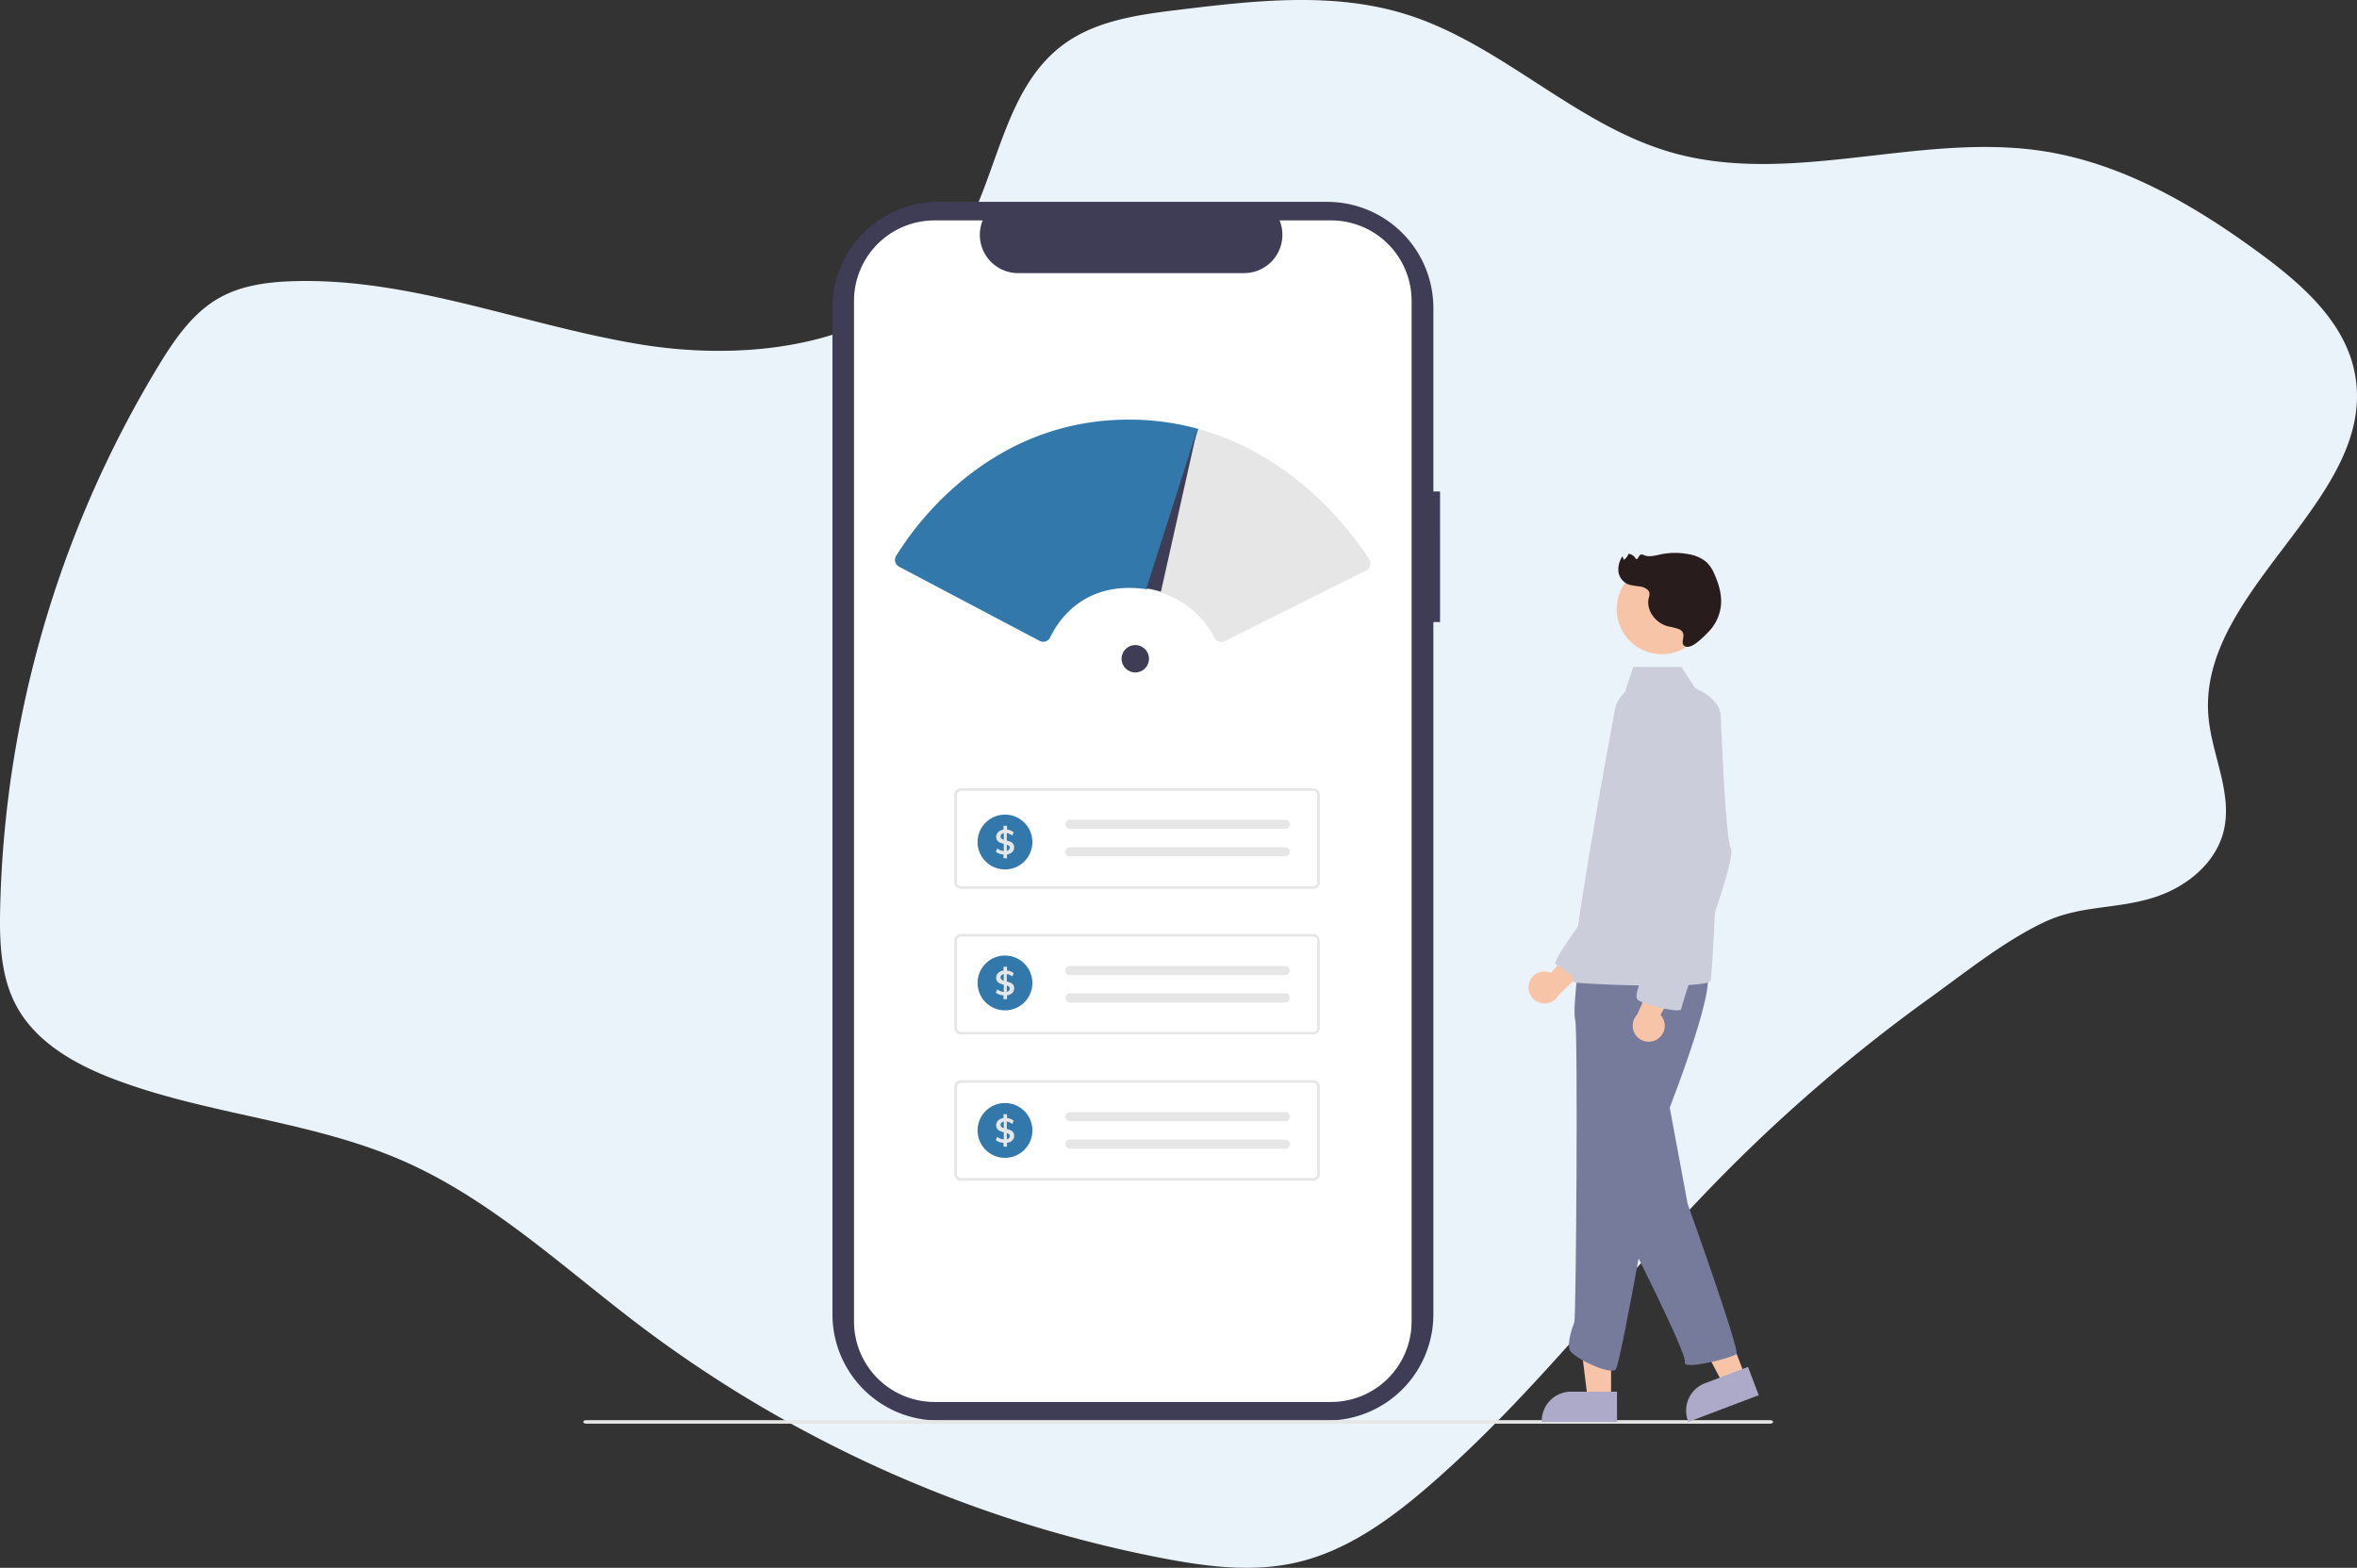<svg xmlns="http://www.w3.org/2000/svg" width="925.455" height="615.539" viewBox="0 0 925.455 615.539">
  <rect x="0" y="0" width="925.455" height="615.539" fill="#333333" stroke="none"/>
  <g id="payment" transform="translate(-4289 1045.068)">
    <path id="Path_444" data-name="Path 444" d="M1006.64,544.3c12.81-3.87,24.8-13.24,28-26.24,3.66-14.94-4.78-30-6-45.34-3.94-50.26,67.56-85.72,57.36-135.09-4.05-19.63-20.42-34.07-36.55-46-25.84-19.05-54.51-35.88-86.26-40.63-48.19-7.22-98.54,14-145.38.59-37.78-10.82-66.69-42.53-104.21-54.23-28.56-8.91-59.33-5.4-89-1.79-16,1.94-32.76,4.18-45.67,13.78-24,17.87-25.51,53.16-41.58,78.45-24.82,39-79.24,46.66-124.87,39.08s-89.94-26.24-136.17-24.72c-9.88.33-20,1.67-28.62,6.52-10.48,5.89-17.56,16.27-23.82,26.54a429.449,429.449,0,0,0-62.27,213.39c-.27,12.95.19,26.46,6.28,37.89,7.7,14.46,23.09,23.11,38.41,28.93,36.79,14,77.43,16.29,113.48,32.08,34.77,15.23,62.93,41.94,93.21,64.83a496.49,496.49,0,0,0,204.49,91.07c17.39,3.36,35.44,5.76,52.72,1.88,19.91-4.47,37.07-16.88,52.5-30.24,41.05-35.54,73.95-79.39,111.78-118.34a636.4,636.4,0,0,1,84.92-73.23c14-10.09,28.88-22.07,44.48-29.53C978.15,547.134,991.54,548.854,1006.64,544.3Z" transform="translate(4127.457 -1236.82)" fill="#ebf3fa"/>
    <g id="Group_38" data-name="Group 38" transform="translate(-9.536 195.714)">
      <path id="Path_968" data-name="Path 968" d="M636.947,207.411h-2.625V135.394A41.681,41.681,0,0,0,592.64,93.713H440.059a41.681,41.681,0,0,0-41.682,41.681V530.485a41.681,41.681,0,0,0,41.681,41.681h152.58a41.681,41.681,0,0,0,41.681-41.681V258.675h2.625Z" transform="translate(4227.017 -1255.242)" fill="#3f3d56"/>
      <path id="Path_969" data-name="Path 969" d="M629.878,136.138V536.811a31.612,31.612,0,0,1-31.6,31.608H442.565a31.619,31.619,0,0,1-31.622-31.613V136.138a31.617,31.617,0,0,1,31.621-31.607h18.889a15.032,15.032,0,0,0,13.906,20.694h88.774a15.032,15.032,0,0,0,13.906-20.694h20.233a31.612,31.612,0,0,1,31.607,31.6Z" transform="translate(4222.911 -1258.777)" fill="#fff"/>
      <path id="Path_39" data-name="Path 39" d="M610.411,475.16H472.043a2.565,2.565,0,0,1-2.562-2.562V438.276a2.566,2.566,0,0,1,2.562-2.562H610.411a2.566,2.566,0,0,1,2.562,2.562V472.6a2.566,2.566,0,0,1-2.562,2.562ZM472.043,436.738a1.539,1.539,0,0,0-1.538,1.538V472.6a1.539,1.539,0,0,0,1.538,1.538H610.411a1.539,1.539,0,0,0,1.538-1.538V438.275a1.539,1.539,0,0,0-1.537-1.538Z" transform="translate(4203.781 -1367.007)" fill="#e6e6e6"/>
      <path id="Path_40" data-name="Path 40" d="M535.981,454.074a1.794,1.794,0,0,0,0,3.588h84.558a1.794,1.794,0,1,0,.137-3.586h-84.7Z" transform="translate(4182.634 -1373.008)" fill="#e6e6e6"/>
      <path id="Path_41" data-name="Path 41" d="M535.981,470.058a1.794,1.794,0,0,0,0,3.588h84.558a1.794,1.794,0,1,0,.137-3.586h-84.7Z" transform="translate(4182.634 -1378.231)" fill="#e6e6e6"/>
      <path id="Path_42" data-name="Path 42" d="M610.411,560.14H472.043a2.565,2.565,0,0,1-2.562-2.562V523.256a2.565,2.565,0,0,1,2.562-2.562H610.411a2.566,2.566,0,0,1,2.562,2.562v34.323a2.565,2.565,0,0,1-2.562,2.561ZM472.043,521.718a1.539,1.539,0,0,0-1.538,1.538v34.323a1.539,1.539,0,0,0,1.538,1.538H610.411a1.539,1.539,0,0,0,1.538-1.538V523.256a1.539,1.539,0,0,0-1.537-1.538Z" transform="translate(4203.781 -1394.779)" fill="#e6e6e6"/>
      <path id="Path_43" data-name="Path 43" d="M535.981,539.33a1.794,1.794,0,0,0,0,3.587h84.558a1.794,1.794,0,0,0,.059-3.587H535.981Z" transform="translate(4182.634 -1400.869)" fill="#e6e6e6"/>
      <path id="Path_44" data-name="Path 44" d="M535.981,555.318a1.794,1.794,0,0,0,0,3.587h84.558a1.794,1.794,0,1,0,.059-3.587H535.981Z" transform="translate(4182.634 -1406.094)" fill="#e6e6e6"/>
      <path id="Path_39-2" data-name="Path 39-2" d="M610.411,645.4H472.043a2.565,2.565,0,0,1-2.562-2.562V608.514a2.565,2.565,0,0,1,2.562-2.562H610.411a2.566,2.566,0,0,1,2.562,2.562v34.323a2.566,2.566,0,0,1-2.562,2.562ZM472.043,606.976a1.539,1.539,0,0,0-1.538,1.538v34.323a1.539,1.539,0,0,0,1.538,1.538H610.411a1.539,1.539,0,0,0,1.538-1.538V608.513a1.539,1.539,0,0,0-1.537-1.538Z" transform="translate(4203.781 -1422.641)" fill="#e6e6e6"/>
      <path id="Path_40-2" data-name="Path 40-2" d="M535.981,624.591a1.794,1.794,0,0,0,0,3.588h84.558a1.794,1.794,0,1,0,.137-3.586h-84.7Z" transform="translate(4182.634 -1428.732)" fill="#e6e6e6"/>
      <path id="Path_41-2" data-name="Path 41-2" d="M535.981,640.578a1.794,1.794,0,0,0,0,3.587h84.558a1.794,1.794,0,1,0,.137-3.586h-84.7Z" transform="translate(4182.634 -1433.957)" fill="#e6e6e6"/>
      <path id="Path_970" data-name="Path 970" d="M718.977,805.6H254.234c-.673,0-1.22-.315-1.22-.7s.547-.7,1.22-.7H718.978c.673,0,1.22.315,1.22.7S719.65,805.6,718.977,805.6Z" transform="translate(4274.521 -1487.426)" fill="#e6e6e6"/>
      <path id="Path_370" data-name="Path 370" d="M610.7,309.729a3.02,3.02,0,0,1-2.7-1.649,35.6,35.6,0,0,0-21.12-17.78,40.385,40.385,0,0,0-5.66-1.282l-.39-.059,20.142-62.976.341.012c39.132,10.633,61.521,42,67.45,51.354a3.025,3.025,0,0,1-1.21,4.324l-55.492,27.734A3.034,3.034,0,0,1,610.7,309.729Z" transform="translate(4167.393 -1298.468)" fill="#e6e6e6"/>
      <path id="Path_2881" data-name="Path 2881" d="M804.55,539.681a6.245,6.245,0,0,1,8.557-4.3l15-16.354,2.8,11.186-14.676,13.815a6.278,6.278,0,0,1-11.686-4.35Z" transform="translate(4094.339 -1394.235)" fill="#f7c4a7"/>
      <path id="Path_2882" data-name="Path 2882" d="M845.929,774.882h-9.164L832.4,739.527h13.531Z" transform="translate(4085.178 -1466.293)" fill="#f7c4a7"/>
      <path id="Path_2883" data-name="Path 2883" d="M841.621,787.6H823.569a11.5,11.5,0,0,0-11.5,11.5v.375h29.554Z" transform="translate(4091.825 -1482.003)" fill="#aca9c9"/>
      <path id="Path_2884" data-name="Path 2884" d="M918.455,762.511l-8.569,3.253-16.623-31.506,12.647-4.8Z" transform="translate(4065.29 -1463.002)" fill="#f7c4a7"/>
      <path id="Path_2885" data-name="Path 2885" d="M920.559,773.167l-16.877,6.406h0a11.5,11.5,0,0,0-6.672,14.837l.135.349,27.632-10.487Z" transform="translate(4064.311 -1477.286)" fill="#aca9c9"/>
      <path id="Path_2886" data-name="Path 2886" d="M877.437,617.36l7.6,40.873s20.617,57.51,19.17,58.957-21.341,6.51-20.255,3.256-23.872-52.085-23.872-52.085Z" transform="translate(4076.135 -1426.369)" fill="#767b9b"/>
      <path id="Path_2887" data-name="Path 2887" d="M833.553,507.03s-15.333,20.044-13.324,21.139,9.793,6.891,9.793,6.891l7.92-21.734Z" transform="translate(4089.217 -1390.313)" fill="#cbcdda"/>
      <path id="Path_2888" data-name="Path 2888" d="M831.847,537s-2.532,18.809-1.447,22.787.361,116.83-.362,118.638-2.895,7.957-1.808,10.851,15.914,10.128,18.085,7.6S864.4,602.1,864.4,602.1s22.426-55.7,17.362-61.127S831.847,537,831.847,537Z" transform="translate(4086.64 -1400.05)" fill="#767b9b"/>
      <circle id="Ellipse_542" data-name="Ellipse 542" cx="17.723" cy="17.723" r="17.723" transform="translate(4933.305 -1019.379)" fill="#f7c4a7"/>
      <path id="Path_2890" data-name="Path 2890" d="M846.63,382.293a12.564,12.564,0,0,1,4.039-7.432l3.231-9.879h18.99l5.292,8.3c5.722,2.465,9.963,6.373,10.124,10.981.875,3.06-2.895,100.191-3.979,103.808-.318,1.053-4.645,1.616-10.728,1.866-5.577.228-12.627.2-19.394.04-11.206-.261-21.651-.861-23.409-1.183C826.821,488.074,846.236,384.575,846.63,382.293Z" transform="translate(4085.879 -1343.892)" fill="#cbcdda"/>
      <path id="Path_2891" data-name="Path 2891" d="M874.81,567.921a6.245,6.245,0,0,0,1.229-9.5l10.481-19.561-11.484,1.049-8.192,18.413a6.278,6.278,0,0,0,7.966,9.594Z" transform="translate(4074.488 -1400.717)" fill="#f7c4a7"/>
      <path id="Path_2893" data-name="Path 2893" d="M876.35,374.61s-16.638,6.872-10.489,24.235,13.021,37.979,13.021,37.979-8.681,46.66-8.681,48.471-5.425,11.574-3.256,13.383,16.638,5.425,17,3.617a122.391,122.391,0,0,1,3.979-12.3c.724-1.447,17.723-46.66,15.551-50.638-1.6-2.928-3-29.756-3.627-43.717a22.961,22.961,0,0,0-11.97-19.331A15.907,15.907,0,0,0,876.35,374.61Z" transform="translate(4074.69 -1346.895)" fill="#cbcdda"/>
      <path id="Path_2800" data-name="Path 2800" d="M880.626,328.41a26.615,26.615,0,0,0-4.362-1.135c-5.207-1.381-8.7-6.523-7.581-11.175a5.038,5.038,0,0,0,.273-1.842c-.195-1.378-1.809-2.267-3.357-2.583a37.237,37.237,0,0,1-4.674-.778,6.321,6.321,0,0,1-4.131-4.959,9.205,9.205,0,0,1,1.567-6.174l.559,1.406a5.232,5.232,0,0,0,1.827-2.386,3.7,3.7,0,0,1,2.868,2.014c.9.462,1.027-1.436,2.02-1.716a1.983,1.983,0,0,1,1.237.269c2,.814,4.318.118,6.463-.333a27.751,27.751,0,0,1,11.29-.011,14.29,14.29,0,0,1,6.673,3,13.7,13.7,0,0,1,3.121,4.686c1.893,4.162,3.143,8.665,2.518,13.109a17.538,17.538,0,0,1-5.006,9.829c-1.429,1.439-6.093,6.457-8.649,5.6C880.067,334.153,884.412,330.159,880.626,328.41Z" transform="translate(4077.224 -1322.144)" fill="#281c1c"/>
      <circle id="Ellipse_156" data-name="Ellipse 156" cx="5.386" cy="5.386" r="5.386" transform="translate(4738.907 -987.534)" fill="#3f3d56"/>
      <path id="Path_371" data-name="Path 371" d="M493.052,307.926a3.024,3.024,0,0,1-1.414-.353l-55.171-29.106a3.029,3.029,0,0,1-1.172-4.258,122.3,122.3,0,0,1,27.6-30.951c19.053-15.1,40.725-22.676,64.411-22.549a102.249,102.249,0,0,1,26.3,3.56l.34.092-20.147,62.972-.284-.043a44.9,44.9,0,0,0-5.479-.486c-20.5-.579-29.383,13.381-32.251,19.408a2.972,2.972,0,0,1-1.764,1.555A3.05,3.05,0,0,1,493.052,307.926Z" transform="translate(4215.097 -1296.744)" fill="#3278ab"/>
      <path id="Path_372" data-name="Path 372" d="M601.436,226.483l-14.245,63.658a40.652,40.652,0,0,0-5.709-1.293l19.947-62.365Z" transform="translate(4167.179 -1298.631)" fill="#3f3d56"/>
      <path id="Path_429" data-name="Path 429" d="M544.314,255.181a10.762,10.762,0,1,1-21.524,0c0-.341.016-.677.047-1.009a10.762,10.762,0,0,1,21.476,1.009Z" transform="translate(4159.583 -1165.375)" fill="#3278ab"/>
      <path id="Path_430" data-name="Path 430" d="M568.807,275.576a2.561,2.561,0,0,0-1-.79,9.7,9.7,0,0,0-1.5-.492v-2.929a4.268,4.268,0,0,1,2.132.972l.595-1.268a3.934,3.934,0,0,0-1.16-.717,5.7,5.7,0,0,0-1.472-.378V268.49h-1.377v1.5a3.771,3.771,0,0,0-1.5.505,2.991,2.991,0,0,0-1.02,1,2.511,2.511,0,0,0-.363,1.33,2.273,2.273,0,0,0,.418,1.423,2.647,2.647,0,0,0,1.04.824,9.61,9.61,0,0,0,1.525.505v2.807a4.558,4.558,0,0,1-2.537-1.012l-.595,1.27a4.483,4.483,0,0,0,1.357.77,6.23,6.23,0,0,0,1.68.35v1.472H566.4v-1.5a3.564,3.564,0,0,0,2.045-.938,2.479,2.479,0,0,0,.763-1.842A2.2,2.2,0,0,0,568.807,275.576Zm-3.685-1.592a2.644,2.644,0,0,1-.917-.492.971.971,0,0,1-.325-.762,1.228,1.228,0,0,1,.332-.877,1.678,1.678,0,0,1,.91-.472Zm2.052,3.882a1.561,1.561,0,0,1-.865.451V275.9a2.415,2.415,0,0,1,.865.432.85.85,0,0,1,.3.675,1.241,1.241,0,0,1-.3.857Z" transform="translate(4127.533 -1185.056)" fill="#e6e6e6"/>
      <path id="Path_429-2" data-name="Path 429" d="M544.314,255.181a10.762,10.762,0,1,1-21.524,0c0-.341.016-.677.047-1.009a10.762,10.762,0,0,1,21.476,1.009Z" transform="translate(4159.583 -1110.051)" fill="#3278ab"/>
      <path id="Path_430-2" data-name="Path 430" d="M568.807,275.576a2.561,2.561,0,0,0-1-.79,9.7,9.7,0,0,0-1.5-.492v-2.929a4.268,4.268,0,0,1,2.132.972l.595-1.268a3.934,3.934,0,0,0-1.16-.717,5.7,5.7,0,0,0-1.472-.378V268.49h-1.377v1.5a3.771,3.771,0,0,0-1.5.505,2.991,2.991,0,0,0-1.02,1,2.511,2.511,0,0,0-.363,1.33,2.273,2.273,0,0,0,.418,1.423,2.647,2.647,0,0,0,1.04.824,9.61,9.61,0,0,0,1.525.505v2.807a4.558,4.558,0,0,1-2.537-1.012l-.595,1.27a4.483,4.483,0,0,0,1.357.77,6.23,6.23,0,0,0,1.68.35v1.472H566.4v-1.5a3.564,3.564,0,0,0,2.045-.938,2.479,2.479,0,0,0,.763-1.842A2.2,2.2,0,0,0,568.807,275.576Zm-3.685-1.592a2.644,2.644,0,0,1-.917-.492.971.971,0,0,1-.325-.762,1.228,1.228,0,0,1,.332-.877,1.678,1.678,0,0,1,.91-.472Zm2.052,3.882a1.561,1.561,0,0,1-.865.451V275.9a2.415,2.415,0,0,1,.865.432.85.85,0,0,1,.3.675,1.241,1.241,0,0,1-.3.857Z" transform="translate(4127.533 -1129.731)" fill="#e6e6e6"/>
      <path id="Path_429-3" data-name="Path 429" d="M544.314,255.181a10.762,10.762,0,1,1-21.524,0c0-.341.016-.677.047-1.009a10.762,10.762,0,0,1,21.476,1.009Z" transform="translate(4159.583 -1052.146)" fill="#3278ab"/>
      <path id="Path_430-3" data-name="Path 430" d="M568.807,275.576a2.561,2.561,0,0,0-1-.79,9.7,9.7,0,0,0-1.5-.492v-2.929a4.268,4.268,0,0,1,2.132.972l.595-1.268a3.934,3.934,0,0,0-1.16-.717,5.7,5.7,0,0,0-1.472-.378V268.49h-1.377v1.5a3.771,3.771,0,0,0-1.5.505,2.991,2.991,0,0,0-1.02,1,2.511,2.511,0,0,0-.363,1.33,2.273,2.273,0,0,0,.418,1.423,2.647,2.647,0,0,0,1.04.824,9.61,9.61,0,0,0,1.525.505v2.807a4.558,4.558,0,0,1-2.537-1.012l-.595,1.27a4.483,4.483,0,0,0,1.357.77,6.23,6.23,0,0,0,1.68.35v1.472H566.4v-1.5a3.564,3.564,0,0,0,2.045-.938,2.479,2.479,0,0,0,.763-1.842A2.2,2.2,0,0,0,568.807,275.576Zm-3.685-1.592a2.644,2.644,0,0,1-.917-.492.971.971,0,0,1-.325-.762,1.228,1.228,0,0,1,.332-.877,1.678,1.678,0,0,1,.91-.472Zm2.052,3.882a1.561,1.561,0,0,1-.865.451V275.9a2.415,2.415,0,0,1,.865.432.85.85,0,0,1,.3.675,1.241,1.241,0,0,1-.3.857Z" transform="translate(4127.533 -1071.826)" fill="#e6e6e6"/>
    </g>
  </g>
</svg>
